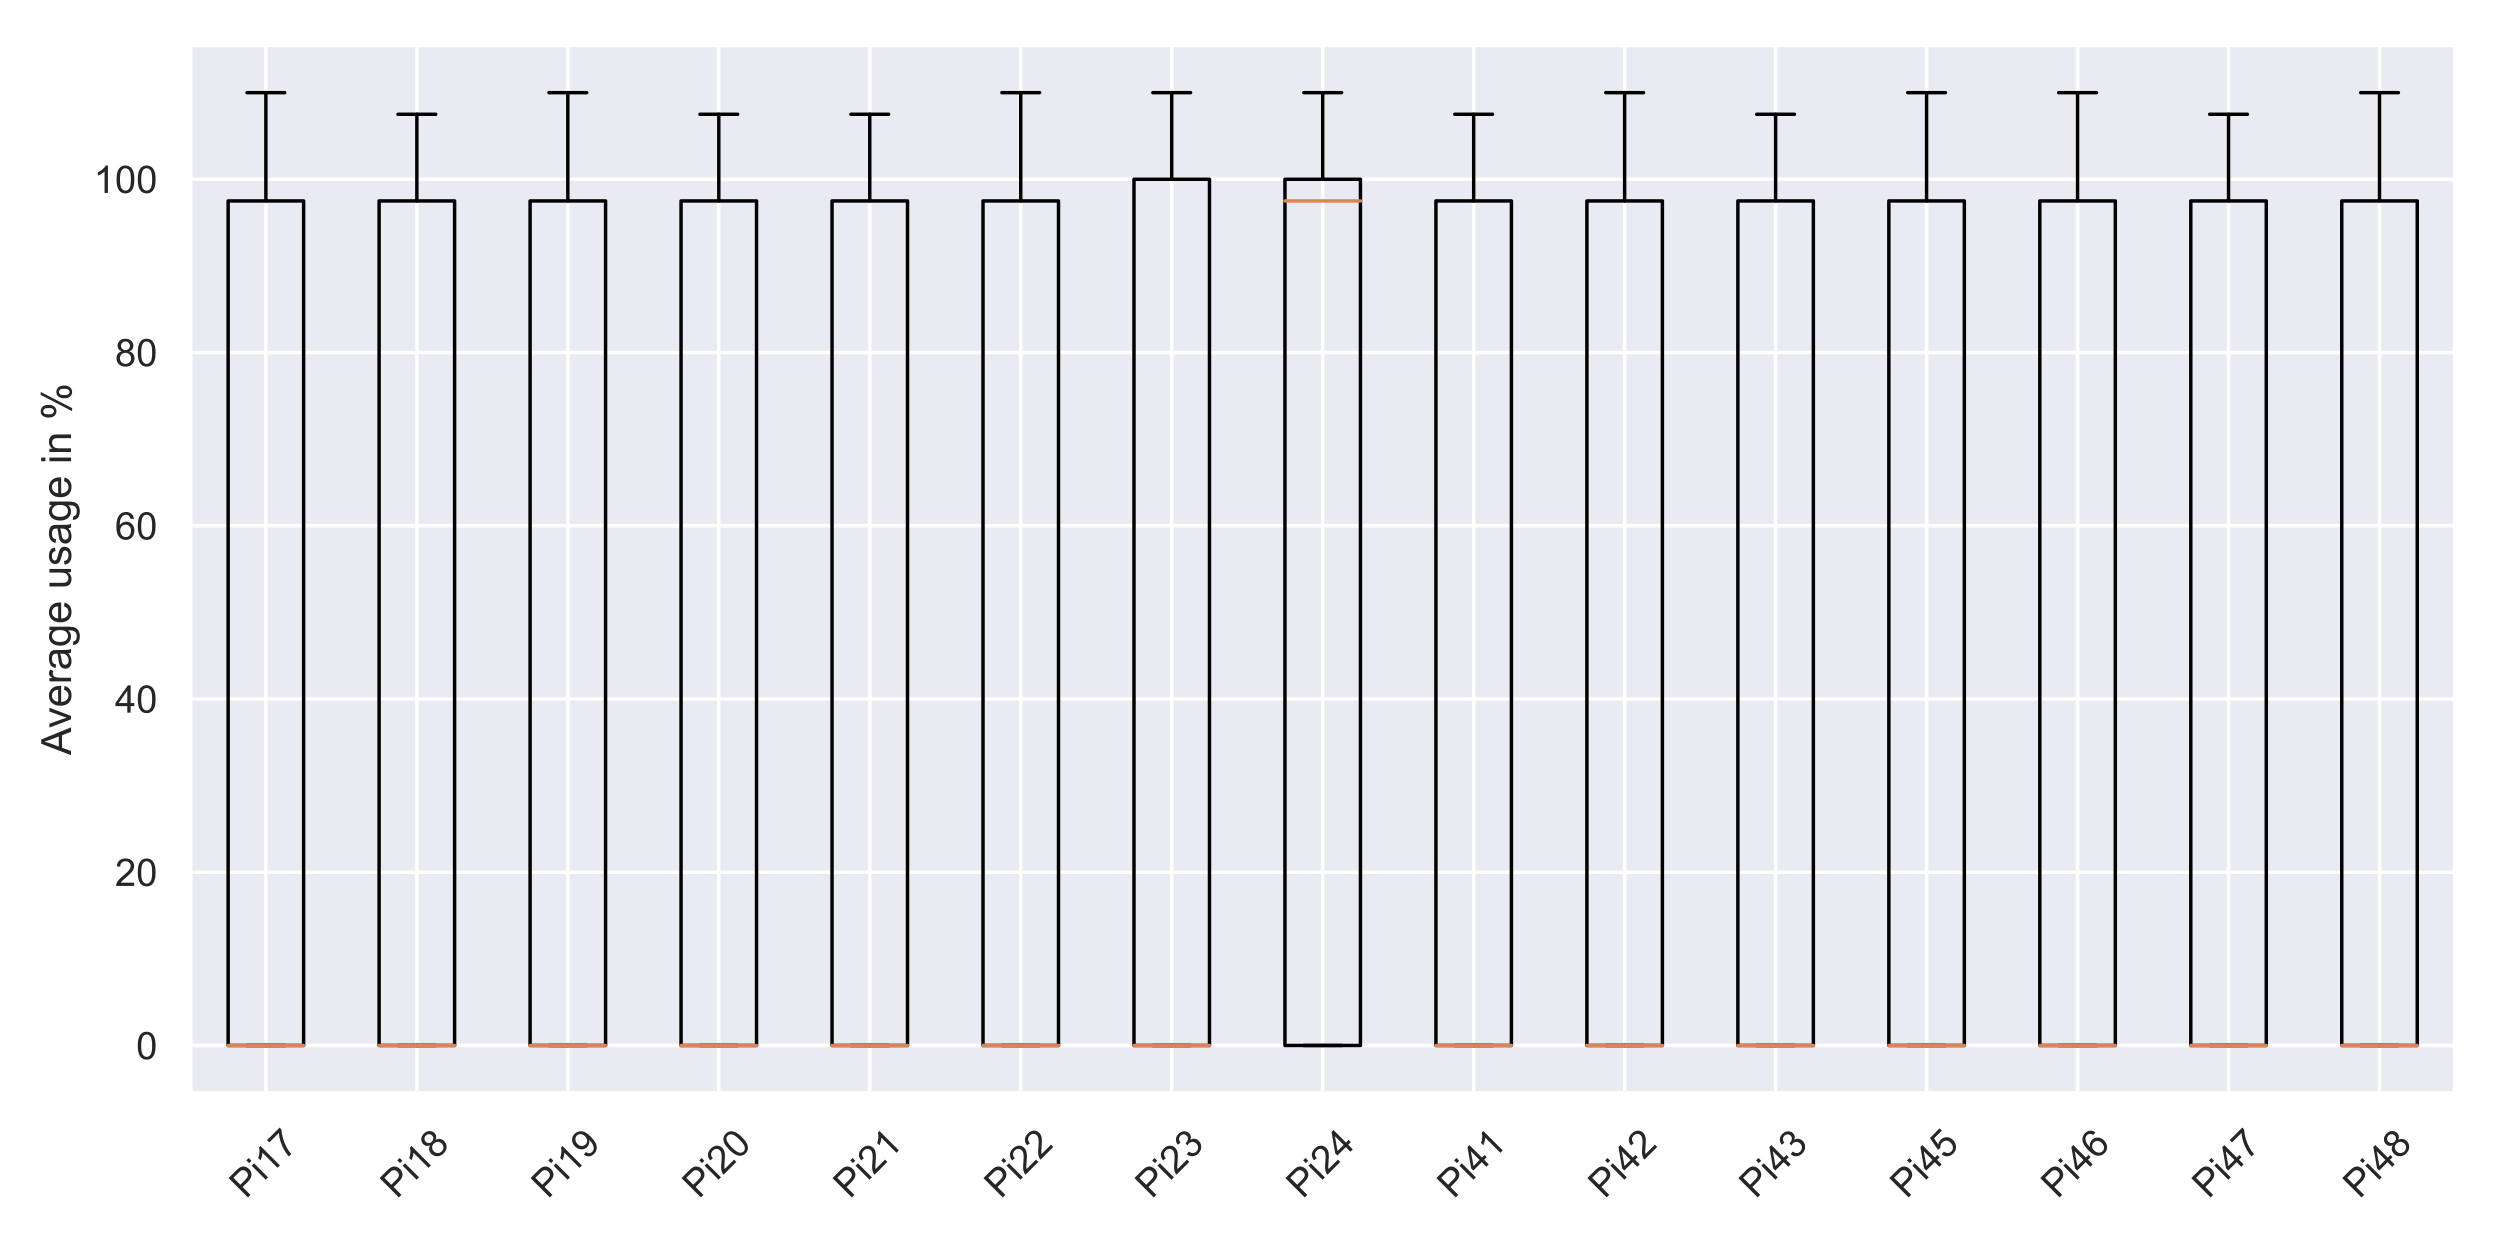 <?xml version="1.0" encoding="utf-8" standalone="no"?>
<!DOCTYPE svg PUBLIC "-//W3C//DTD SVG 1.1//EN"
  "http://www.w3.org/Graphics/SVG/1.1/DTD/svg11.dtd">
<!-- Created with matplotlib (https://matplotlib.org/) -->
<svg height="360pt" version="1.1" viewBox="0 0 720 360" width="720pt" xmlns="http://www.w3.org/2000/svg" xmlns:xlink="http://www.w3.org/1999/xlink">
 <defs>
  <style type="text/css">*{stroke-linecap:butt;stroke-linejoin:round;}</style>
 </defs>
 <g id="figure_1">
  <g id="patch_1">
   <path d="M 0 360 
L 720 360 
L 720 0 
L 0 0 
z
" style="fill:#ffffff;"/>
  </g>
  <g id="axes_1">
   <g id="patch_2">
    <path d="M 54.835 314.824 
L 707.04 314.824 
L 707.04 12.96 
L 54.835 12.96 
z
" style="fill:#eaeaf2;"/>
   </g>
   <g id="matplotlib.axis_1">
    <g id="xtick_1">
     <g id="line2d_1">
      <path clip-path="url(#p8210288596)" d="M 76.575 314.824 
L 76.575 12.96 
" style="fill:none;stroke:#ffffff;stroke-linecap:round;"/>
     </g>
     <g id="text_1">
      <!-- Pi17 -->
      <g style="fill:#262626;" transform="translate(70.802 345.459)rotate(-45)scale(0.11 -0.11)">
       <defs>
        <path d="M 7.719 0 
L 7.719 71.578 
L 34.719 71.578 
Q 41.844 71.578 45.609 70.906 
Q 50.875 70.016 54.438 67.547 
Q 58.016 65.094 60.188 60.641 
Q 62.359 56.203 62.359 50.875 
Q 62.359 41.75 56.547 35.422 
Q 50.734 29.109 35.547 29.109 
L 17.188 29.109 
L 17.188 0 
z
M 17.188 37.547 
L 35.688 37.547 
Q 44.875 37.547 48.734 40.969 
Q 52.594 44.391 52.594 50.594 
Q 52.594 55.078 50.312 58.266 
Q 48.047 61.469 44.344 62.5 
Q 41.938 63.141 35.5 63.141 
L 17.188 63.141 
z
" id="ArialMT-80"/>
        <path d="M 6.641 61.469 
L 6.641 71.578 
L 15.438 71.578 
L 15.438 61.469 
z
M 6.641 0 
L 6.641 51.859 
L 15.438 51.859 
L 15.438 0 
z
" id="ArialMT-105"/>
        <path d="M 37.25 0 
L 28.469 0 
L 28.469 56 
Q 25.297 52.984 20.141 49.953 
Q 14.984 46.922 10.891 45.406 
L 10.891 53.906 
Q 18.266 57.375 23.781 62.297 
Q 29.297 67.234 31.594 71.875 
L 37.25 71.875 
z
" id="ArialMT-49"/>
        <path d="M 4.734 62.203 
L 4.734 70.656 
L 51.078 70.656 
L 51.078 63.812 
Q 44.234 56.547 37.516 44.484 
Q 30.812 32.422 27.156 19.672 
Q 24.516 10.688 23.781 0 
L 14.75 0 
Q 14.891 8.453 18.062 20.406 
Q 21.234 32.375 27.172 43.484 
Q 33.109 54.594 39.797 62.203 
z
" id="ArialMT-55"/>
       </defs>
       <use xlink:href="#ArialMT-80"/>
       <use x="66.699" xlink:href="#ArialMT-105"/>
       <use x="88.916" xlink:href="#ArialMT-49"/>
       <use x="144.531" xlink:href="#ArialMT-55"/>
      </g>
     </g>
    </g>
    <g id="xtick_2">
     <g id="line2d_2">
      <path clip-path="url(#p8210288596)" d="M 120.055 314.824 
L 120.055 12.96 
" style="fill:none;stroke:#ffffff;stroke-linecap:round;"/>
     </g>
     <g id="text_2">
      <!-- Pi18 -->
      <g style="fill:#262626;" transform="translate(114.283 345.459)rotate(-45)scale(0.11 -0.11)">
       <defs>
        <path d="M 17.672 38.812 
Q 12.203 40.828 9.562 44.531 
Q 6.938 48.25 6.938 53.422 
Q 6.938 61.234 12.547 66.547 
Q 18.172 71.875 27.484 71.875 
Q 36.859 71.875 42.578 66.422 
Q 48.297 60.984 48.297 53.172 
Q 48.297 48.188 45.672 44.5 
Q 43.062 40.828 37.75 38.812 
Q 44.344 36.672 47.781 31.875 
Q 51.219 27.094 51.219 20.453 
Q 51.219 11.281 44.719 5.031 
Q 38.234 -1.219 27.641 -1.219 
Q 17.047 -1.219 10.547 5.047 
Q 4.047 11.328 4.047 20.703 
Q 4.047 27.688 7.594 32.391 
Q 11.141 37.109 17.672 38.812 
z
M 15.922 53.719 
Q 15.922 48.641 19.188 45.406 
Q 22.469 42.188 27.688 42.188 
Q 32.766 42.188 36.016 45.375 
Q 39.266 48.578 39.266 53.219 
Q 39.266 58.062 35.906 61.359 
Q 32.562 64.656 27.594 64.656 
Q 22.562 64.656 19.234 61.422 
Q 15.922 58.203 15.922 53.719 
z
M 13.094 20.656 
Q 13.094 16.891 14.875 13.375 
Q 16.656 9.859 20.172 7.922 
Q 23.688 6 27.734 6 
Q 34.031 6 38.125 10.047 
Q 42.234 14.109 42.234 20.359 
Q 42.234 26.703 38.016 30.859 
Q 33.797 35.016 27.438 35.016 
Q 21.234 35.016 17.156 30.906 
Q 13.094 26.812 13.094 20.656 
z
" id="ArialMT-56"/>
       </defs>
       <use xlink:href="#ArialMT-80"/>
       <use x="66.699" xlink:href="#ArialMT-105"/>
       <use x="88.916" xlink:href="#ArialMT-49"/>
       <use x="144.531" xlink:href="#ArialMT-56"/>
      </g>
     </g>
    </g>
    <g id="xtick_3">
     <g id="line2d_3">
      <path clip-path="url(#p8210288596)" d="M 163.536 314.824 
L 163.536 12.96 
" style="fill:none;stroke:#ffffff;stroke-linecap:round;"/>
     </g>
     <g id="text_3">
      <!-- Pi19 -->
      <g style="fill:#262626;" transform="translate(157.763 345.459)rotate(-45)scale(0.11 -0.11)">
       <defs>
        <path d="M 5.469 16.547 
L 13.922 17.328 
Q 14.984 11.375 18.016 8.688 
Q 21.047 6 25.781 6 
Q 29.828 6 32.875 7.859 
Q 35.938 9.719 37.891 12.812 
Q 39.844 15.922 41.156 21.188 
Q 42.484 26.469 42.484 31.938 
Q 42.484 32.516 42.438 33.688 
Q 39.797 29.5 35.234 26.875 
Q 30.672 24.266 25.344 24.266 
Q 16.453 24.266 10.297 30.703 
Q 4.156 37.156 4.156 47.703 
Q 4.156 58.594 10.578 65.234 
Q 17 71.875 26.656 71.875 
Q 33.641 71.875 39.422 68.109 
Q 45.219 64.359 48.219 57.391 
Q 51.219 50.438 51.219 37.25 
Q 51.219 23.531 48.234 15.406 
Q 45.266 7.281 39.375 3.031 
Q 33.5 -1.219 25.594 -1.219 
Q 17.188 -1.219 11.859 3.438 
Q 6.547 8.109 5.469 16.547 
z
M 41.453 48.141 
Q 41.453 55.719 37.422 60.156 
Q 33.406 64.594 27.734 64.594 
Q 21.875 64.594 17.531 59.812 
Q 13.188 55.031 13.188 47.406 
Q 13.188 40.578 17.312 36.297 
Q 21.438 32.031 27.484 32.031 
Q 33.594 32.031 37.516 36.297 
Q 41.453 40.578 41.453 48.141 
z
" id="ArialMT-57"/>
       </defs>
       <use xlink:href="#ArialMT-80"/>
       <use x="66.699" xlink:href="#ArialMT-105"/>
       <use x="88.916" xlink:href="#ArialMT-49"/>
       <use x="144.531" xlink:href="#ArialMT-57"/>
      </g>
     </g>
    </g>
    <g id="xtick_4">
     <g id="line2d_4">
      <path clip-path="url(#p8210288596)" d="M 207.016 314.824 
L 207.016 12.96 
" style="fill:none;stroke:#ffffff;stroke-linecap:round;"/>
     </g>
     <g id="text_4">
      <!-- Pi20 -->
      <g style="fill:#262626;" transform="translate(201.243 345.459)rotate(-45)scale(0.11 -0.11)">
       <defs>
        <path d="M 50.344 8.453 
L 50.344 0 
L 3.031 0 
Q 2.938 3.172 4.047 6.109 
Q 5.859 10.938 9.828 15.625 
Q 13.812 20.312 21.344 26.469 
Q 33.016 36.031 37.109 41.625 
Q 41.219 47.219 41.219 52.203 
Q 41.219 57.422 37.469 61 
Q 33.734 64.594 27.734 64.594 
Q 21.391 64.594 17.578 60.781 
Q 13.766 56.984 13.719 50.25 
L 4.688 51.172 
Q 5.609 61.281 11.656 66.578 
Q 17.719 71.875 27.938 71.875 
Q 38.234 71.875 44.234 66.156 
Q 50.25 60.453 50.25 52 
Q 50.25 47.703 48.484 43.547 
Q 46.734 39.406 42.656 34.812 
Q 38.578 30.219 29.109 22.219 
Q 21.188 15.578 18.938 13.203 
Q 16.703 10.844 15.234 8.453 
z
" id="ArialMT-50"/>
        <path d="M 4.156 35.297 
Q 4.156 48 6.766 55.734 
Q 9.375 63.484 14.516 67.672 
Q 19.672 71.875 27.484 71.875 
Q 33.25 71.875 37.594 69.547 
Q 41.938 67.234 44.766 62.859 
Q 47.609 58.5 49.219 52.219 
Q 50.828 45.953 50.828 35.297 
Q 50.828 22.703 48.234 14.969 
Q 45.656 7.234 40.5 3 
Q 35.359 -1.219 27.484 -1.219 
Q 17.141 -1.219 11.234 6.203 
Q 4.156 15.141 4.156 35.297 
z
M 13.188 35.297 
Q 13.188 17.672 17.312 11.828 
Q 21.438 6 27.484 6 
Q 33.547 6 37.672 11.859 
Q 41.797 17.719 41.797 35.297 
Q 41.797 52.984 37.672 58.781 
Q 33.547 64.594 27.391 64.594 
Q 21.344 64.594 17.719 59.469 
Q 13.188 52.938 13.188 35.297 
z
" id="ArialMT-48"/>
       </defs>
       <use xlink:href="#ArialMT-80"/>
       <use x="66.699" xlink:href="#ArialMT-105"/>
       <use x="88.916" xlink:href="#ArialMT-50"/>
       <use x="144.531" xlink:href="#ArialMT-48"/>
      </g>
     </g>
    </g>
    <g id="xtick_5">
     <g id="line2d_5">
      <path clip-path="url(#p8210288596)" d="M 250.496 314.824 
L 250.496 12.96 
" style="fill:none;stroke:#ffffff;stroke-linecap:round;"/>
     </g>
     <g id="text_5">
      <!-- Pi21 -->
      <g style="fill:#262626;" transform="translate(244.724 345.459)rotate(-45)scale(0.11 -0.11)">
       <use xlink:href="#ArialMT-80"/>
       <use x="66.699" xlink:href="#ArialMT-105"/>
       <use x="88.916" xlink:href="#ArialMT-50"/>
       <use x="144.531" xlink:href="#ArialMT-49"/>
      </g>
     </g>
    </g>
    <g id="xtick_6">
     <g id="line2d_6">
      <path clip-path="url(#p8210288596)" d="M 293.977 314.824 
L 293.977 12.96 
" style="fill:none;stroke:#ffffff;stroke-linecap:round;"/>
     </g>
     <g id="text_6">
      <!-- Pi22 -->
      <g style="fill:#262626;" transform="translate(288.204 345.459)rotate(-45)scale(0.11 -0.11)">
       <use xlink:href="#ArialMT-80"/>
       <use x="66.699" xlink:href="#ArialMT-105"/>
       <use x="88.916" xlink:href="#ArialMT-50"/>
       <use x="144.531" xlink:href="#ArialMT-50"/>
      </g>
     </g>
    </g>
    <g id="xtick_7">
     <g id="line2d_7">
      <path clip-path="url(#p8210288596)" d="M 337.457 314.824 
L 337.457 12.96 
" style="fill:none;stroke:#ffffff;stroke-linecap:round;"/>
     </g>
     <g id="text_7">
      <!-- Pi23 -->
      <g style="fill:#262626;" transform="translate(331.684 345.459)rotate(-45)scale(0.11 -0.11)">
       <defs>
        <path d="M 4.203 18.891 
L 12.984 20.062 
Q 14.5 12.594 18.141 9.297 
Q 21.781 6 27 6 
Q 33.203 6 37.469 10.297 
Q 41.75 14.594 41.75 20.953 
Q 41.75 27 37.797 30.922 
Q 33.844 34.859 27.734 34.859 
Q 25.25 34.859 21.531 33.891 
L 22.516 41.609 
Q 23.391 41.5 23.922 41.5 
Q 29.547 41.5 34.031 44.422 
Q 38.531 47.359 38.531 53.469 
Q 38.531 58.297 35.25 61.469 
Q 31.984 64.656 26.812 64.656 
Q 21.688 64.656 18.266 61.422 
Q 14.844 58.203 13.875 51.766 
L 5.078 53.328 
Q 6.688 62.156 12.391 67.016 
Q 18.109 71.875 26.609 71.875 
Q 32.469 71.875 37.391 69.359 
Q 42.328 66.844 44.938 62.5 
Q 47.562 58.156 47.562 53.266 
Q 47.562 48.641 45.062 44.828 
Q 42.578 41.016 37.703 38.766 
Q 44.047 37.312 47.562 32.688 
Q 51.078 28.078 51.078 21.141 
Q 51.078 11.766 44.234 5.25 
Q 37.406 -1.266 26.953 -1.266 
Q 17.531 -1.266 11.297 4.344 
Q 5.078 9.969 4.203 18.891 
z
" id="ArialMT-51"/>
       </defs>
       <use xlink:href="#ArialMT-80"/>
       <use x="66.699" xlink:href="#ArialMT-105"/>
       <use x="88.916" xlink:href="#ArialMT-50"/>
       <use x="144.531" xlink:href="#ArialMT-51"/>
      </g>
     </g>
    </g>
    <g id="xtick_8">
     <g id="line2d_8">
      <path clip-path="url(#p8210288596)" d="M 380.938 314.824 
L 380.938 12.96 
" style="fill:none;stroke:#ffffff;stroke-linecap:round;"/>
     </g>
     <g id="text_8">
      <!-- Pi24 -->
      <g style="fill:#262626;" transform="translate(375.165 345.459)rotate(-45)scale(0.11 -0.11)">
       <defs>
        <path d="M 32.328 0 
L 32.328 17.141 
L 1.266 17.141 
L 1.266 25.203 
L 33.938 71.578 
L 41.109 71.578 
L 41.109 25.203 
L 50.781 25.203 
L 50.781 17.141 
L 41.109 17.141 
L 41.109 0 
z
M 32.328 25.203 
L 32.328 57.469 
L 9.906 25.203 
z
" id="ArialMT-52"/>
       </defs>
       <use xlink:href="#ArialMT-80"/>
       <use x="66.699" xlink:href="#ArialMT-105"/>
       <use x="88.916" xlink:href="#ArialMT-50"/>
       <use x="144.531" xlink:href="#ArialMT-52"/>
      </g>
     </g>
    </g>
    <g id="xtick_9">
     <g id="line2d_9">
      <path clip-path="url(#p8210288596)" d="M 424.418 314.824 
L 424.418 12.96 
" style="fill:none;stroke:#ffffff;stroke-linecap:round;"/>
     </g>
     <g id="text_9">
      <!-- Pi41 -->
      <g style="fill:#262626;" transform="translate(418.645 345.459)rotate(-45)scale(0.11 -0.11)">
       <use xlink:href="#ArialMT-80"/>
       <use x="66.699" xlink:href="#ArialMT-105"/>
       <use x="88.916" xlink:href="#ArialMT-52"/>
       <use x="144.531" xlink:href="#ArialMT-49"/>
      </g>
     </g>
    </g>
    <g id="xtick_10">
     <g id="line2d_10">
      <path clip-path="url(#p8210288596)" d="M 467.898 314.824 
L 467.898 12.96 
" style="fill:none;stroke:#ffffff;stroke-linecap:round;"/>
     </g>
     <g id="text_10">
      <!-- Pi42 -->
      <g style="fill:#262626;" transform="translate(462.125 345.459)rotate(-45)scale(0.11 -0.11)">
       <use xlink:href="#ArialMT-80"/>
       <use x="66.699" xlink:href="#ArialMT-105"/>
       <use x="88.916" xlink:href="#ArialMT-52"/>
       <use x="144.531" xlink:href="#ArialMT-50"/>
      </g>
     </g>
    </g>
    <g id="xtick_11">
     <g id="line2d_11">
      <path clip-path="url(#p8210288596)" d="M 511.378 314.824 
L 511.378 12.96 
" style="fill:none;stroke:#ffffff;stroke-linecap:round;"/>
     </g>
     <g id="text_11">
      <!-- Pi43 -->
      <g style="fill:#262626;" transform="translate(505.606 345.459)rotate(-45)scale(0.11 -0.11)">
       <use xlink:href="#ArialMT-80"/>
       <use x="66.699" xlink:href="#ArialMT-105"/>
       <use x="88.916" xlink:href="#ArialMT-52"/>
       <use x="144.531" xlink:href="#ArialMT-51"/>
      </g>
     </g>
    </g>
    <g id="xtick_12">
     <g id="line2d_12">
      <path clip-path="url(#p8210288596)" d="M 554.859 314.824 
L 554.859 12.96 
" style="fill:none;stroke:#ffffff;stroke-linecap:round;"/>
     </g>
     <g id="text_12">
      <!-- Pi45 -->
      <g style="fill:#262626;" transform="translate(549.086 345.459)rotate(-45)scale(0.11 -0.11)">
       <defs>
        <path d="M 4.156 18.75 
L 13.375 19.531 
Q 14.406 12.797 18.141 9.391 
Q 21.875 6 27.156 6 
Q 33.5 6 37.891 10.781 
Q 42.281 15.578 42.281 23.484 
Q 42.281 31 38.062 35.344 
Q 33.844 39.703 27 39.703 
Q 22.75 39.703 19.328 37.766 
Q 15.922 35.844 13.969 32.766 
L 5.719 33.844 
L 12.641 70.609 
L 48.25 70.609 
L 48.25 62.203 
L 19.672 62.203 
L 15.828 42.969 
Q 22.266 47.469 29.344 47.469 
Q 38.719 47.469 45.156 40.969 
Q 51.609 34.469 51.609 24.266 
Q 51.609 14.547 45.953 7.469 
Q 39.062 -1.219 27.156 -1.219 
Q 17.391 -1.219 11.203 4.25 
Q 5.031 9.719 4.156 18.75 
z
" id="ArialMT-53"/>
       </defs>
       <use xlink:href="#ArialMT-80"/>
       <use x="66.699" xlink:href="#ArialMT-105"/>
       <use x="88.916" xlink:href="#ArialMT-52"/>
       <use x="144.531" xlink:href="#ArialMT-53"/>
      </g>
     </g>
    </g>
    <g id="xtick_13">
     <g id="line2d_13">
      <path clip-path="url(#p8210288596)" d="M 598.339 314.824 
L 598.339 12.96 
" style="fill:none;stroke:#ffffff;stroke-linecap:round;"/>
     </g>
     <g id="text_13">
      <!-- Pi46 -->
      <g style="fill:#262626;" transform="translate(592.566 345.459)rotate(-45)scale(0.11 -0.11)">
       <defs>
        <path d="M 49.75 54.047 
L 41.016 53.375 
Q 39.844 58.547 37.703 60.891 
Q 34.125 64.656 28.906 64.656 
Q 24.703 64.656 21.531 62.312 
Q 17.391 59.281 14.984 53.469 
Q 12.594 47.656 12.5 36.922 
Q 15.672 41.75 20.266 44.094 
Q 24.859 46.438 29.891 46.438 
Q 38.672 46.438 44.844 39.969 
Q 51.031 33.5 51.031 23.25 
Q 51.031 16.5 48.125 10.719 
Q 45.219 4.938 40.141 1.859 
Q 35.062 -1.219 28.609 -1.219 
Q 17.625 -1.219 10.688 6.859 
Q 3.766 14.938 3.766 33.5 
Q 3.766 54.25 11.422 63.672 
Q 18.109 71.875 29.438 71.875 
Q 37.891 71.875 43.281 67.141 
Q 48.688 62.406 49.75 54.047 
z
M 13.875 23.188 
Q 13.875 18.656 15.797 14.5 
Q 17.719 10.359 21.188 8.172 
Q 24.656 6 28.469 6 
Q 34.031 6 38.031 10.484 
Q 42.047 14.984 42.047 22.703 
Q 42.047 30.125 38.078 34.391 
Q 34.125 38.672 28.125 38.672 
Q 22.172 38.672 18.016 34.391 
Q 13.875 30.125 13.875 23.188 
z
" id="ArialMT-54"/>
       </defs>
       <use xlink:href="#ArialMT-80"/>
       <use x="66.699" xlink:href="#ArialMT-105"/>
       <use x="88.916" xlink:href="#ArialMT-52"/>
       <use x="144.531" xlink:href="#ArialMT-54"/>
      </g>
     </g>
    </g>
    <g id="xtick_14">
     <g id="line2d_14">
      <path clip-path="url(#p8210288596)" d="M 641.819 314.824 
L 641.819 12.96 
" style="fill:none;stroke:#ffffff;stroke-linecap:round;"/>
     </g>
     <g id="text_14">
      <!-- Pi47 -->
      <g style="fill:#262626;" transform="translate(636.047 345.459)rotate(-45)scale(0.11 -0.11)">
       <use xlink:href="#ArialMT-80"/>
       <use x="66.699" xlink:href="#ArialMT-105"/>
       <use x="88.916" xlink:href="#ArialMT-52"/>
       <use x="144.531" xlink:href="#ArialMT-55"/>
      </g>
     </g>
    </g>
    <g id="xtick_15">
     <g id="line2d_15">
      <path clip-path="url(#p8210288596)" d="M 685.3 314.824 
L 685.3 12.96 
" style="fill:none;stroke:#ffffff;stroke-linecap:round;"/>
     </g>
     <g id="text_15">
      <!-- Pi48 -->
      <g style="fill:#262626;" transform="translate(679.527 345.459)rotate(-45)scale(0.11 -0.11)">
       <use xlink:href="#ArialMT-80"/>
       <use x="66.699" xlink:href="#ArialMT-105"/>
       <use x="88.916" xlink:href="#ArialMT-52"/>
       <use x="144.531" xlink:href="#ArialMT-56"/>
      </g>
     </g>
    </g>
   </g>
   <g id="matplotlib.axis_2">
    <g id="ytick_1">
     <g id="line2d_16">
      <path clip-path="url(#p8210288596)" d="M 54.835 301.103 
L 707.04 301.103 
" style="fill:none;stroke:#ffffff;stroke-linecap:round;"/>
     </g>
     <g id="text_16">
      <!-- 0 -->
      <g style="fill:#262626;" transform="translate(39.218 305.04)scale(0.11 -0.11)">
       <use xlink:href="#ArialMT-48"/>
      </g>
     </g>
    </g>
    <g id="ytick_2">
     <g id="line2d_17">
      <path clip-path="url(#p8210288596)" d="M 54.835 251.208 
L 707.04 251.208 
" style="fill:none;stroke:#ffffff;stroke-linecap:round;"/>
     </g>
     <g id="text_17">
      <!-- 20 -->
      <g style="fill:#262626;" transform="translate(33.101 255.145)scale(0.11 -0.11)">
       <use xlink:href="#ArialMT-50"/>
       <use x="55.615" xlink:href="#ArialMT-48"/>
      </g>
     </g>
    </g>
    <g id="ytick_3">
     <g id="line2d_18">
      <path clip-path="url(#p8210288596)" d="M 54.835 201.313 
L 707.04 201.313 
" style="fill:none;stroke:#ffffff;stroke-linecap:round;"/>
     </g>
     <g id="text_18">
      <!-- 40 -->
      <g style="fill:#262626;" transform="translate(33.101 205.25)scale(0.11 -0.11)">
       <use xlink:href="#ArialMT-52"/>
       <use x="55.615" xlink:href="#ArialMT-48"/>
      </g>
     </g>
    </g>
    <g id="ytick_4">
     <g id="line2d_19">
      <path clip-path="url(#p8210288596)" d="M 54.835 151.418 
L 707.04 151.418 
" style="fill:none;stroke:#ffffff;stroke-linecap:round;"/>
     </g>
     <g id="text_19">
      <!-- 60 -->
      <g style="fill:#262626;" transform="translate(33.101 155.355)scale(0.11 -0.11)">
       <use xlink:href="#ArialMT-54"/>
       <use x="55.615" xlink:href="#ArialMT-48"/>
      </g>
     </g>
    </g>
    <g id="ytick_5">
     <g id="line2d_20">
      <path clip-path="url(#p8210288596)" d="M 54.835 101.523 
L 707.04 101.523 
" style="fill:none;stroke:#ffffff;stroke-linecap:round;"/>
     </g>
     <g id="text_20">
      <!-- 80 -->
      <g style="fill:#262626;" transform="translate(33.101 105.46)scale(0.11 -0.11)">
       <use xlink:href="#ArialMT-56"/>
       <use x="55.615" xlink:href="#ArialMT-48"/>
      </g>
     </g>
    </g>
    <g id="ytick_6">
     <g id="line2d_21">
      <path clip-path="url(#p8210288596)" d="M 54.835 51.629 
L 707.04 51.629 
" style="fill:none;stroke:#ffffff;stroke-linecap:round;"/>
     </g>
     <g id="text_21">
      <!-- 100 -->
      <g style="fill:#262626;" transform="translate(26.984 55.565)scale(0.11 -0.11)">
       <use xlink:href="#ArialMT-49"/>
       <use x="55.615" xlink:href="#ArialMT-48"/>
       <use x="111.23" xlink:href="#ArialMT-48"/>
      </g>
     </g>
    </g>
    <g id="text_22">
     <!-- Average usage in % -->
     <g style="fill:#262626;" transform="translate(20.458 217.485)rotate(-90)scale(0.12 -0.12)">
      <defs>
       <path d="M -0.141 0 
L 27.344 71.578 
L 37.547 71.578 
L 66.844 0 
L 56.062 0 
L 47.703 21.688 
L 17.781 21.688 
L 9.906 0 
z
M 20.516 29.391 
L 44.781 29.391 
L 37.312 49.219 
Q 33.891 58.25 32.234 64.062 
Q 30.859 57.172 28.375 50.391 
z
" id="ArialMT-65"/>
       <path d="M 21 0 
L 1.266 51.859 
L 10.547 51.859 
L 21.688 20.797 
Q 23.484 15.766 25 10.359 
Q 26.172 14.453 28.266 20.219 
L 39.797 51.859 
L 48.828 51.859 
L 29.203 0 
z
" id="ArialMT-118"/>
       <path d="M 42.094 16.703 
L 51.172 15.578 
Q 49.031 7.625 43.219 3.219 
Q 37.406 -1.172 28.375 -1.172 
Q 17 -1.172 10.328 5.828 
Q 3.656 12.844 3.656 25.484 
Q 3.656 38.578 10.391 45.797 
Q 17.141 53.031 27.875 53.031 
Q 38.281 53.031 44.875 45.953 
Q 51.469 38.875 51.469 26.031 
Q 51.469 25.25 51.422 23.688 
L 12.75 23.688 
Q 13.234 15.141 17.578 10.594 
Q 21.922 6.062 28.422 6.062 
Q 33.25 6.062 36.672 8.594 
Q 40.094 11.141 42.094 16.703 
z
M 13.234 30.906 
L 42.188 30.906 
Q 41.609 37.453 38.875 40.719 
Q 34.672 45.797 27.984 45.797 
Q 21.922 45.797 17.797 41.75 
Q 13.672 37.703 13.234 30.906 
z
" id="ArialMT-101"/>
       <path d="M 6.5 0 
L 6.5 51.859 
L 14.406 51.859 
L 14.406 44 
Q 17.438 49.516 20 51.266 
Q 22.562 53.031 25.641 53.031 
Q 30.078 53.031 34.672 50.203 
L 31.641 42.047 
Q 28.422 43.953 25.203 43.953 
Q 22.312 43.953 20.016 42.219 
Q 17.719 40.484 16.75 37.406 
Q 15.281 32.719 15.281 27.156 
L 15.281 0 
z
" id="ArialMT-114"/>
       <path d="M 40.438 6.391 
Q 35.547 2.25 31.031 0.531 
Q 26.516 -1.172 21.344 -1.172 
Q 12.797 -1.172 8.203 3 
Q 3.609 7.172 3.609 13.672 
Q 3.609 17.484 5.344 20.625 
Q 7.078 23.781 9.891 25.688 
Q 12.703 27.594 16.219 28.562 
Q 18.797 29.25 24.031 29.891 
Q 34.672 31.156 39.703 32.906 
Q 39.75 34.719 39.75 35.203 
Q 39.75 40.578 37.25 42.781 
Q 33.891 45.75 27.25 45.75 
Q 21.047 45.75 18.094 43.578 
Q 15.141 41.406 13.719 35.891 
L 5.125 37.062 
Q 6.297 42.578 8.984 45.969 
Q 11.672 49.359 16.75 51.188 
Q 21.828 53.031 28.516 53.031 
Q 35.156 53.031 39.297 51.469 
Q 43.453 49.906 45.406 47.531 
Q 47.359 45.172 48.141 41.547 
Q 48.578 39.312 48.578 33.453 
L 48.578 21.734 
Q 48.578 9.469 49.141 6.219 
Q 49.703 2.984 51.375 0 
L 42.188 0 
Q 40.828 2.734 40.438 6.391 
z
M 39.703 26.031 
Q 34.906 24.078 25.344 22.703 
Q 19.922 21.922 17.672 20.938 
Q 15.438 19.969 14.203 18.094 
Q 12.984 16.219 12.984 13.922 
Q 12.984 10.406 15.641 8.062 
Q 18.312 5.719 23.438 5.719 
Q 28.516 5.719 32.469 7.938 
Q 36.422 10.156 38.281 14.016 
Q 39.703 17 39.703 22.797 
z
" id="ArialMT-97"/>
       <path d="M 4.984 -4.297 
L 13.531 -5.562 
Q 14.062 -9.516 16.5 -11.328 
Q 19.781 -13.766 25.438 -13.766 
Q 31.547 -13.766 34.859 -11.328 
Q 38.188 -8.891 39.359 -4.5 
Q 40.047 -1.812 39.984 6.781 
Q 34.234 0 25.641 0 
Q 14.938 0 9.078 7.719 
Q 3.219 15.438 3.219 26.219 
Q 3.219 33.641 5.906 39.906 
Q 8.594 46.188 13.688 49.609 
Q 18.797 53.031 25.688 53.031 
Q 34.859 53.031 40.828 45.609 
L 40.828 51.859 
L 48.922 51.859 
L 48.922 7.031 
Q 48.922 -5.078 46.453 -10.125 
Q 44 -15.188 38.641 -18.109 
Q 33.297 -21.047 25.484 -21.047 
Q 16.219 -21.047 10.5 -16.875 
Q 4.781 -12.703 4.984 -4.297 
z
M 12.25 26.859 
Q 12.25 16.656 16.297 11.969 
Q 20.359 7.281 26.469 7.281 
Q 32.516 7.281 36.609 11.938 
Q 40.719 16.609 40.719 26.562 
Q 40.719 36.078 36.5 40.906 
Q 32.281 45.75 26.312 45.75 
Q 20.453 45.75 16.344 40.984 
Q 12.25 36.234 12.25 26.859 
z
" id="ArialMT-103"/>
       <path id="ArialMT-32"/>
       <path d="M 40.578 0 
L 40.578 7.625 
Q 34.516 -1.172 24.125 -1.172 
Q 19.531 -1.172 15.547 0.578 
Q 11.578 2.344 9.641 5 
Q 7.719 7.672 6.938 11.531 
Q 6.391 14.109 6.391 19.734 
L 6.391 51.859 
L 15.188 51.859 
L 15.188 23.094 
Q 15.188 16.219 15.719 13.812 
Q 16.547 10.359 19.234 8.375 
Q 21.922 6.391 25.875 6.391 
Q 29.828 6.391 33.297 8.422 
Q 36.766 10.453 38.203 13.938 
Q 39.656 17.438 39.656 24.078 
L 39.656 51.859 
L 48.438 51.859 
L 48.438 0 
z
" id="ArialMT-117"/>
       <path d="M 3.078 15.484 
L 11.766 16.844 
Q 12.5 11.625 15.844 8.844 
Q 19.188 6.062 25.203 6.062 
Q 31.25 6.062 34.172 8.516 
Q 37.109 10.984 37.109 14.312 
Q 37.109 17.281 34.516 19 
Q 32.719 20.172 25.531 21.969 
Q 15.875 24.422 12.141 26.203 
Q 8.406 27.984 6.469 31.125 
Q 4.547 34.281 4.547 38.094 
Q 4.547 41.547 6.125 44.5 
Q 7.719 47.469 10.453 49.422 
Q 12.5 50.922 16.031 51.969 
Q 19.578 53.031 23.641 53.031 
Q 29.734 53.031 34.344 51.266 
Q 38.969 49.516 41.156 46.5 
Q 43.359 43.5 44.188 38.484 
L 35.594 37.312 
Q 35.016 41.312 32.203 43.547 
Q 29.391 45.797 24.266 45.797 
Q 18.219 45.797 15.625 43.797 
Q 13.031 41.797 13.031 39.109 
Q 13.031 37.406 14.109 36.031 
Q 15.188 34.625 17.484 33.688 
Q 18.797 33.203 25.25 31.453 
Q 34.578 28.953 38.25 27.359 
Q 41.938 25.781 44.031 22.75 
Q 46.141 19.734 46.141 15.234 
Q 46.141 10.844 43.578 6.953 
Q 41.016 3.078 36.172 0.953 
Q 31.344 -1.172 25.25 -1.172 
Q 15.141 -1.172 9.844 3.031 
Q 4.547 7.234 3.078 15.484 
z
" id="ArialMT-115"/>
       <path d="M 6.594 0 
L 6.594 51.859 
L 14.5 51.859 
L 14.5 44.484 
Q 20.219 53.031 31 53.031 
Q 35.688 53.031 39.625 51.344 
Q 43.562 49.656 45.516 46.922 
Q 47.469 44.188 48.25 40.438 
Q 48.734 37.984 48.734 31.891 
L 48.734 0 
L 39.938 0 
L 39.938 31.547 
Q 39.938 36.922 38.906 39.578 
Q 37.891 42.234 35.281 43.812 
Q 32.672 45.406 29.156 45.406 
Q 23.531 45.406 19.453 41.844 
Q 15.375 38.281 15.375 28.328 
L 15.375 0 
z
" id="ArialMT-110"/>
       <path d="M 5.812 54.391 
Q 5.812 62.062 9.672 67.422 
Q 13.531 72.797 20.844 72.797 
Q 27.594 72.797 32 67.984 
Q 36.422 63.188 36.422 53.859 
Q 36.422 44.781 31.953 39.875 
Q 27.484 34.969 20.953 34.969 
Q 14.453 34.969 10.125 39.797 
Q 5.812 44.625 5.812 54.391 
z
M 21.094 66.75 
Q 17.828 66.75 15.656 63.906 
Q 13.484 61.078 13.484 53.516 
Q 13.484 46.625 15.672 43.812 
Q 17.875 41.016 21.094 41.016 
Q 24.422 41.016 26.594 43.844 
Q 28.766 46.688 28.766 54.203 
Q 28.766 61.141 26.562 63.938 
Q 24.359 66.75 21.094 66.75 
z
M 21.141 -2.641 
L 60.297 72.797 
L 67.438 72.797 
L 28.422 -2.641 
z
M 52.094 16.797 
Q 52.094 24.516 55.953 29.859 
Q 59.812 35.203 67.188 35.203 
Q 73.922 35.203 78.344 30.391 
Q 82.766 25.594 82.766 16.266 
Q 82.766 7.172 78.297 2.266 
Q 73.828 -2.641 67.234 -2.641 
Q 60.75 -2.641 56.422 2.219 
Q 52.094 7.078 52.094 16.797 
z
M 67.438 29.156 
Q 64.109 29.156 61.938 26.312 
Q 59.766 23.484 59.766 15.922 
Q 59.766 9.078 61.953 6.25 
Q 64.156 3.422 67.391 3.422 
Q 70.75 3.422 72.922 6.25 
Q 75.094 9.078 75.094 16.609 
Q 75.094 23.531 72.891 26.344 
Q 70.703 29.156 67.438 29.156 
z
" id="ArialMT-37"/>
      </defs>
      <use xlink:href="#ArialMT-65"/>
      <use x="64.949" xlink:href="#ArialMT-118"/>
      <use x="114.949" xlink:href="#ArialMT-101"/>
      <use x="170.564" xlink:href="#ArialMT-114"/>
      <use x="203.865" xlink:href="#ArialMT-97"/>
      <use x="259.48" xlink:href="#ArialMT-103"/>
      <use x="315.096" xlink:href="#ArialMT-101"/>
      <use x="370.711" xlink:href="#ArialMT-32"/>
      <use x="398.494" xlink:href="#ArialMT-117"/>
      <use x="454.109" xlink:href="#ArialMT-115"/>
      <use x="504.109" xlink:href="#ArialMT-97"/>
      <use x="559.725" xlink:href="#ArialMT-103"/>
      <use x="615.34" xlink:href="#ArialMT-101"/>
      <use x="670.955" xlink:href="#ArialMT-32"/>
      <use x="698.738" xlink:href="#ArialMT-105"/>
      <use x="720.955" xlink:href="#ArialMT-110"/>
      <use x="776.57" xlink:href="#ArialMT-32"/>
      <use x="804.354" xlink:href="#ArialMT-37"/>
     </g>
    </g>
   </g>
   <g id="line2d_22">
    <path clip-path="url(#p8210288596)" d="M 65.705 301.103 
L 87.445 301.103 
L 87.445 57.865 
L 65.705 57.865 
L 65.705 301.103 
" style="fill:none;stroke:#000000;stroke-linecap:round;"/>
   </g>
   <g id="line2d_23">
    <path clip-path="url(#p8210288596)" d="M 76.575 301.103 
L 76.575 301.103 
" style="fill:none;stroke:#000000;stroke-linecap:round;"/>
   </g>
   <g id="line2d_24">
    <path clip-path="url(#p8210288596)" d="M 76.575 57.865 
L 76.575 26.681 
" style="fill:none;stroke:#000000;stroke-linecap:round;"/>
   </g>
   <g id="line2d_25">
    <path clip-path="url(#p8210288596)" d="M 71.14 301.103 
L 82.01 301.103 
" style="fill:none;stroke:#000000;stroke-linecap:round;"/>
   </g>
   <g id="line2d_26">
    <path clip-path="url(#p8210288596)" d="M 71.14 26.681 
L 82.01 26.681 
" style="fill:none;stroke:#000000;stroke-linecap:round;"/>
   </g>
   <g id="line2d_27"/>
   <g id="line2d_28">
    <path clip-path="url(#p8210288596)" d="M 109.185 301.103 
L 130.926 301.103 
L 130.926 57.865 
L 109.185 57.865 
L 109.185 301.103 
" style="fill:none;stroke:#000000;stroke-linecap:round;"/>
   </g>
   <g id="line2d_29">
    <path clip-path="url(#p8210288596)" d="M 120.055 301.103 
L 120.055 301.103 
" style="fill:none;stroke:#000000;stroke-linecap:round;"/>
   </g>
   <g id="line2d_30">
    <path clip-path="url(#p8210288596)" d="M 120.055 57.865 
L 120.055 32.918 
" style="fill:none;stroke:#000000;stroke-linecap:round;"/>
   </g>
   <g id="line2d_31">
    <path clip-path="url(#p8210288596)" d="M 114.62 301.103 
L 125.491 301.103 
" style="fill:none;stroke:#000000;stroke-linecap:round;"/>
   </g>
   <g id="line2d_32">
    <path clip-path="url(#p8210288596)" d="M 114.62 32.918 
L 125.491 32.918 
" style="fill:none;stroke:#000000;stroke-linecap:round;"/>
   </g>
   <g id="line2d_33"/>
   <g id="line2d_34">
    <path clip-path="url(#p8210288596)" d="M 152.666 301.103 
L 174.406 301.103 
L 174.406 57.865 
L 152.666 57.865 
L 152.666 301.103 
" style="fill:none;stroke:#000000;stroke-linecap:round;"/>
   </g>
   <g id="line2d_35">
    <path clip-path="url(#p8210288596)" d="M 163.536 301.103 
L 163.536 301.103 
" style="fill:none;stroke:#000000;stroke-linecap:round;"/>
   </g>
   <g id="line2d_36">
    <path clip-path="url(#p8210288596)" d="M 163.536 57.865 
L 163.536 26.681 
" style="fill:none;stroke:#000000;stroke-linecap:round;"/>
   </g>
   <g id="line2d_37">
    <path clip-path="url(#p8210288596)" d="M 158.101 301.103 
L 168.971 301.103 
" style="fill:none;stroke:#000000;stroke-linecap:round;"/>
   </g>
   <g id="line2d_38">
    <path clip-path="url(#p8210288596)" d="M 158.101 26.681 
L 168.971 26.681 
" style="fill:none;stroke:#000000;stroke-linecap:round;"/>
   </g>
   <g id="line2d_39"/>
   <g id="line2d_40">
    <path clip-path="url(#p8210288596)" d="M 196.146 301.103 
L 217.886 301.103 
L 217.886 57.865 
L 196.146 57.865 
L 196.146 301.103 
" style="fill:none;stroke:#000000;stroke-linecap:round;"/>
   </g>
   <g id="line2d_41">
    <path clip-path="url(#p8210288596)" d="M 207.016 301.103 
L 207.016 301.103 
" style="fill:none;stroke:#000000;stroke-linecap:round;"/>
   </g>
   <g id="line2d_42">
    <path clip-path="url(#p8210288596)" d="M 207.016 57.865 
L 207.016 32.918 
" style="fill:none;stroke:#000000;stroke-linecap:round;"/>
   </g>
   <g id="line2d_43">
    <path clip-path="url(#p8210288596)" d="M 201.581 301.103 
L 212.451 301.103 
" style="fill:none;stroke:#000000;stroke-linecap:round;"/>
   </g>
   <g id="line2d_44">
    <path clip-path="url(#p8210288596)" d="M 201.581 32.918 
L 212.451 32.918 
" style="fill:none;stroke:#000000;stroke-linecap:round;"/>
   </g>
   <g id="line2d_45"/>
   <g id="line2d_46">
    <path clip-path="url(#p8210288596)" d="M 239.626 301.103 
L 261.367 301.103 
L 261.367 57.865 
L 239.626 57.865 
L 239.626 301.103 
" style="fill:none;stroke:#000000;stroke-linecap:round;"/>
   </g>
   <g id="line2d_47">
    <path clip-path="url(#p8210288596)" d="M 250.496 301.103 
L 250.496 301.103 
" style="fill:none;stroke:#000000;stroke-linecap:round;"/>
   </g>
   <g id="line2d_48">
    <path clip-path="url(#p8210288596)" d="M 250.496 57.865 
L 250.496 32.918 
" style="fill:none;stroke:#000000;stroke-linecap:round;"/>
   </g>
   <g id="line2d_49">
    <path clip-path="url(#p8210288596)" d="M 245.061 301.103 
L 255.932 301.103 
" style="fill:none;stroke:#000000;stroke-linecap:round;"/>
   </g>
   <g id="line2d_50">
    <path clip-path="url(#p8210288596)" d="M 245.061 32.918 
L 255.932 32.918 
" style="fill:none;stroke:#000000;stroke-linecap:round;"/>
   </g>
   <g id="line2d_51"/>
   <g id="line2d_52">
    <path clip-path="url(#p8210288596)" d="M 283.107 301.103 
L 304.847 301.103 
L 304.847 57.865 
L 283.107 57.865 
L 283.107 301.103 
" style="fill:none;stroke:#000000;stroke-linecap:round;"/>
   </g>
   <g id="line2d_53">
    <path clip-path="url(#p8210288596)" d="M 293.977 301.103 
L 293.977 301.103 
" style="fill:none;stroke:#000000;stroke-linecap:round;"/>
   </g>
   <g id="line2d_54">
    <path clip-path="url(#p8210288596)" d="M 293.977 57.865 
L 293.977 26.681 
" style="fill:none;stroke:#000000;stroke-linecap:round;"/>
   </g>
   <g id="line2d_55">
    <path clip-path="url(#p8210288596)" d="M 288.542 301.103 
L 299.412 301.103 
" style="fill:none;stroke:#000000;stroke-linecap:round;"/>
   </g>
   <g id="line2d_56">
    <path clip-path="url(#p8210288596)" d="M 288.542 26.681 
L 299.412 26.681 
" style="fill:none;stroke:#000000;stroke-linecap:round;"/>
   </g>
   <g id="line2d_57"/>
   <g id="line2d_58">
    <path clip-path="url(#p8210288596)" d="M 326.587 301.103 
L 348.327 301.103 
L 348.327 51.629 
L 326.587 51.629 
L 326.587 301.103 
" style="fill:none;stroke:#000000;stroke-linecap:round;"/>
   </g>
   <g id="line2d_59">
    <path clip-path="url(#p8210288596)" d="M 337.457 301.103 
L 337.457 301.103 
" style="fill:none;stroke:#000000;stroke-linecap:round;"/>
   </g>
   <g id="line2d_60">
    <path clip-path="url(#p8210288596)" d="M 337.457 51.629 
L 337.457 26.681 
" style="fill:none;stroke:#000000;stroke-linecap:round;"/>
   </g>
   <g id="line2d_61">
    <path clip-path="url(#p8210288596)" d="M 332.022 301.103 
L 342.892 301.103 
" style="fill:none;stroke:#000000;stroke-linecap:round;"/>
   </g>
   <g id="line2d_62">
    <path clip-path="url(#p8210288596)" d="M 332.022 26.681 
L 342.892 26.681 
" style="fill:none;stroke:#000000;stroke-linecap:round;"/>
   </g>
   <g id="line2d_63"/>
   <g id="line2d_64">
    <path clip-path="url(#p8210288596)" d="M 370.067 301.103 
L 391.808 301.103 
L 391.808 51.629 
L 370.067 51.629 
L 370.067 301.103 
" style="fill:none;stroke:#000000;stroke-linecap:round;"/>
   </g>
   <g id="line2d_65">
    <path clip-path="url(#p8210288596)" d="M 380.938 301.103 
L 380.938 301.103 
" style="fill:none;stroke:#000000;stroke-linecap:round;"/>
   </g>
   <g id="line2d_66">
    <path clip-path="url(#p8210288596)" d="M 380.938 51.629 
L 380.938 26.681 
" style="fill:none;stroke:#000000;stroke-linecap:round;"/>
   </g>
   <g id="line2d_67">
    <path clip-path="url(#p8210288596)" d="M 375.502 301.103 
L 386.373 301.103 
" style="fill:none;stroke:#000000;stroke-linecap:round;"/>
   </g>
   <g id="line2d_68">
    <path clip-path="url(#p8210288596)" d="M 375.502 26.681 
L 386.373 26.681 
" style="fill:none;stroke:#000000;stroke-linecap:round;"/>
   </g>
   <g id="line2d_69"/>
   <g id="line2d_70">
    <path clip-path="url(#p8210288596)" d="M 413.548 301.103 
L 435.288 301.103 
L 435.288 57.865 
L 413.548 57.865 
L 413.548 301.103 
" style="fill:none;stroke:#000000;stroke-linecap:round;"/>
   </g>
   <g id="line2d_71">
    <path clip-path="url(#p8210288596)" d="M 424.418 301.103 
L 424.418 301.103 
" style="fill:none;stroke:#000000;stroke-linecap:round;"/>
   </g>
   <g id="line2d_72">
    <path clip-path="url(#p8210288596)" d="M 424.418 57.865 
L 424.418 32.918 
" style="fill:none;stroke:#000000;stroke-linecap:round;"/>
   </g>
   <g id="line2d_73">
    <path clip-path="url(#p8210288596)" d="M 418.983 301.103 
L 429.853 301.103 
" style="fill:none;stroke:#000000;stroke-linecap:round;"/>
   </g>
   <g id="line2d_74">
    <path clip-path="url(#p8210288596)" d="M 418.983 32.918 
L 429.853 32.918 
" style="fill:none;stroke:#000000;stroke-linecap:round;"/>
   </g>
   <g id="line2d_75"/>
   <g id="line2d_76">
    <path clip-path="url(#p8210288596)" d="M 457.028 301.103 
L 478.768 301.103 
L 478.768 57.865 
L 457.028 57.865 
L 457.028 301.103 
" style="fill:none;stroke:#000000;stroke-linecap:round;"/>
   </g>
   <g id="line2d_77">
    <path clip-path="url(#p8210288596)" d="M 467.898 301.103 
L 467.898 301.103 
" style="fill:none;stroke:#000000;stroke-linecap:round;"/>
   </g>
   <g id="line2d_78">
    <path clip-path="url(#p8210288596)" d="M 467.898 57.865 
L 467.898 26.681 
" style="fill:none;stroke:#000000;stroke-linecap:round;"/>
   </g>
   <g id="line2d_79">
    <path clip-path="url(#p8210288596)" d="M 462.463 301.103 
L 473.333 301.103 
" style="fill:none;stroke:#000000;stroke-linecap:round;"/>
   </g>
   <g id="line2d_80">
    <path clip-path="url(#p8210288596)" d="M 462.463 26.681 
L 473.333 26.681 
" style="fill:none;stroke:#000000;stroke-linecap:round;"/>
   </g>
   <g id="line2d_81"/>
   <g id="line2d_82">
    <path clip-path="url(#p8210288596)" d="M 500.508 301.103 
L 522.249 301.103 
L 522.249 57.865 
L 500.508 57.865 
L 500.508 301.103 
" style="fill:none;stroke:#000000;stroke-linecap:round;"/>
   </g>
   <g id="line2d_83">
    <path clip-path="url(#p8210288596)" d="M 511.378 301.103 
L 511.378 301.103 
" style="fill:none;stroke:#000000;stroke-linecap:round;"/>
   </g>
   <g id="line2d_84">
    <path clip-path="url(#p8210288596)" d="M 511.378 57.865 
L 511.378 32.918 
" style="fill:none;stroke:#000000;stroke-linecap:round;"/>
   </g>
   <g id="line2d_85">
    <path clip-path="url(#p8210288596)" d="M 505.943 301.103 
L 516.814 301.103 
" style="fill:none;stroke:#000000;stroke-linecap:round;"/>
   </g>
   <g id="line2d_86">
    <path clip-path="url(#p8210288596)" d="M 505.943 32.918 
L 516.814 32.918 
" style="fill:none;stroke:#000000;stroke-linecap:round;"/>
   </g>
   <g id="line2d_87"/>
   <g id="line2d_88">
    <path clip-path="url(#p8210288596)" d="M 543.989 301.103 
L 565.729 301.103 
L 565.729 57.865 
L 543.989 57.865 
L 543.989 301.103 
" style="fill:none;stroke:#000000;stroke-linecap:round;"/>
   </g>
   <g id="line2d_89">
    <path clip-path="url(#p8210288596)" d="M 554.859 301.103 
L 554.859 301.103 
" style="fill:none;stroke:#000000;stroke-linecap:round;"/>
   </g>
   <g id="line2d_90">
    <path clip-path="url(#p8210288596)" d="M 554.859 57.865 
L 554.859 26.681 
" style="fill:none;stroke:#000000;stroke-linecap:round;"/>
   </g>
   <g id="line2d_91">
    <path clip-path="url(#p8210288596)" d="M 549.424 301.103 
L 560.294 301.103 
" style="fill:none;stroke:#000000;stroke-linecap:round;"/>
   </g>
   <g id="line2d_92">
    <path clip-path="url(#p8210288596)" d="M 549.424 26.681 
L 560.294 26.681 
" style="fill:none;stroke:#000000;stroke-linecap:round;"/>
   </g>
   <g id="line2d_93"/>
   <g id="line2d_94">
    <path clip-path="url(#p8210288596)" d="M 587.469 301.103 
L 609.209 301.103 
L 609.209 57.865 
L 587.469 57.865 
L 587.469 301.103 
" style="fill:none;stroke:#000000;stroke-linecap:round;"/>
   </g>
   <g id="line2d_95">
    <path clip-path="url(#p8210288596)" d="M 598.339 301.103 
L 598.339 301.103 
" style="fill:none;stroke:#000000;stroke-linecap:round;"/>
   </g>
   <g id="line2d_96">
    <path clip-path="url(#p8210288596)" d="M 598.339 57.865 
L 598.339 26.681 
" style="fill:none;stroke:#000000;stroke-linecap:round;"/>
   </g>
   <g id="line2d_97">
    <path clip-path="url(#p8210288596)" d="M 592.904 301.103 
L 603.774 301.103 
" style="fill:none;stroke:#000000;stroke-linecap:round;"/>
   </g>
   <g id="line2d_98">
    <path clip-path="url(#p8210288596)" d="M 592.904 26.681 
L 603.774 26.681 
" style="fill:none;stroke:#000000;stroke-linecap:round;"/>
   </g>
   <g id="line2d_99"/>
   <g id="line2d_100">
    <path clip-path="url(#p8210288596)" d="M 630.949 301.103 
L 652.69 301.103 
L 652.69 57.865 
L 630.949 57.865 
L 630.949 301.103 
" style="fill:none;stroke:#000000;stroke-linecap:round;"/>
   </g>
   <g id="line2d_101">
    <path clip-path="url(#p8210288596)" d="M 641.819 301.103 
L 641.819 301.103 
" style="fill:none;stroke:#000000;stroke-linecap:round;"/>
   </g>
   <g id="line2d_102">
    <path clip-path="url(#p8210288596)" d="M 641.819 57.865 
L 641.819 32.918 
" style="fill:none;stroke:#000000;stroke-linecap:round;"/>
   </g>
   <g id="line2d_103">
    <path clip-path="url(#p8210288596)" d="M 636.384 301.103 
L 647.255 301.103 
" style="fill:none;stroke:#000000;stroke-linecap:round;"/>
   </g>
   <g id="line2d_104">
    <path clip-path="url(#p8210288596)" d="M 636.384 32.918 
L 647.255 32.918 
" style="fill:none;stroke:#000000;stroke-linecap:round;"/>
   </g>
   <g id="line2d_105"/>
   <g id="line2d_106">
    <path clip-path="url(#p8210288596)" d="M 674.43 301.103 
L 696.17 301.103 
L 696.17 57.865 
L 674.43 57.865 
L 674.43 301.103 
" style="fill:none;stroke:#000000;stroke-linecap:round;"/>
   </g>
   <g id="line2d_107">
    <path clip-path="url(#p8210288596)" d="M 685.3 301.103 
L 685.3 301.103 
" style="fill:none;stroke:#000000;stroke-linecap:round;"/>
   </g>
   <g id="line2d_108">
    <path clip-path="url(#p8210288596)" d="M 685.3 57.865 
L 685.3 26.681 
" style="fill:none;stroke:#000000;stroke-linecap:round;"/>
   </g>
   <g id="line2d_109">
    <path clip-path="url(#p8210288596)" d="M 679.865 301.103 
L 690.735 301.103 
" style="fill:none;stroke:#000000;stroke-linecap:round;"/>
   </g>
   <g id="line2d_110">
    <path clip-path="url(#p8210288596)" d="M 679.865 26.681 
L 690.735 26.681 
" style="fill:none;stroke:#000000;stroke-linecap:round;"/>
   </g>
   <g id="line2d_111"/>
   <g id="line2d_112">
    <path clip-path="url(#p8210288596)" d="M 65.705 301.103 
L 87.445 301.103 
" style="fill:none;stroke:#dd8452;stroke-linecap:round;"/>
   </g>
   <g id="line2d_113">
    <path clip-path="url(#p8210288596)" d="M 109.185 301.103 
L 130.926 301.103 
" style="fill:none;stroke:#dd8452;stroke-linecap:round;"/>
   </g>
   <g id="line2d_114">
    <path clip-path="url(#p8210288596)" d="M 152.666 301.103 
L 174.406 301.103 
" style="fill:none;stroke:#dd8452;stroke-linecap:round;"/>
   </g>
   <g id="line2d_115">
    <path clip-path="url(#p8210288596)" d="M 196.146 301.103 
L 217.886 301.103 
" style="fill:none;stroke:#dd8452;stroke-linecap:round;"/>
   </g>
   <g id="line2d_116">
    <path clip-path="url(#p8210288596)" d="M 239.626 301.103 
L 261.367 301.103 
" style="fill:none;stroke:#dd8452;stroke-linecap:round;"/>
   </g>
   <g id="line2d_117">
    <path clip-path="url(#p8210288596)" d="M 283.107 301.103 
L 304.847 301.103 
" style="fill:none;stroke:#dd8452;stroke-linecap:round;"/>
   </g>
   <g id="line2d_118">
    <path clip-path="url(#p8210288596)" d="M 326.587 301.103 
L 348.327 301.103 
" style="fill:none;stroke:#dd8452;stroke-linecap:round;"/>
   </g>
   <g id="line2d_119">
    <path clip-path="url(#p8210288596)" d="M 370.067 57.865 
L 391.808 57.865 
" style="fill:none;stroke:#dd8452;stroke-linecap:round;"/>
   </g>
   <g id="line2d_120">
    <path clip-path="url(#p8210288596)" d="M 413.548 301.103 
L 435.288 301.103 
" style="fill:none;stroke:#dd8452;stroke-linecap:round;"/>
   </g>
   <g id="line2d_121">
    <path clip-path="url(#p8210288596)" d="M 457.028 301.103 
L 478.768 301.103 
" style="fill:none;stroke:#dd8452;stroke-linecap:round;"/>
   </g>
   <g id="line2d_122">
    <path clip-path="url(#p8210288596)" d="M 500.508 301.103 
L 522.249 301.103 
" style="fill:none;stroke:#dd8452;stroke-linecap:round;"/>
   </g>
   <g id="line2d_123">
    <path clip-path="url(#p8210288596)" d="M 543.989 301.103 
L 565.729 301.103 
" style="fill:none;stroke:#dd8452;stroke-linecap:round;"/>
   </g>
   <g id="line2d_124">
    <path clip-path="url(#p8210288596)" d="M 587.469 301.103 
L 609.209 301.103 
" style="fill:none;stroke:#dd8452;stroke-linecap:round;"/>
   </g>
   <g id="line2d_125">
    <path clip-path="url(#p8210288596)" d="M 630.949 301.103 
L 652.69 301.103 
" style="fill:none;stroke:#dd8452;stroke-linecap:round;"/>
   </g>
   <g id="line2d_126">
    <path clip-path="url(#p8210288596)" d="M 674.43 301.103 
L 696.17 301.103 
" style="fill:none;stroke:#dd8452;stroke-linecap:round;"/>
   </g>
   <g id="patch_3">
    <path d="M 54.835 314.824 
L 54.835 12.96 
" style="fill:none;stroke:#ffffff;stroke-linecap:square;stroke-linejoin:miter;stroke-width:1.25;"/>
   </g>
   <g id="patch_4">
    <path d="M 707.04 314.824 
L 707.04 12.96 
" style="fill:none;stroke:#ffffff;stroke-linecap:square;stroke-linejoin:miter;stroke-width:1.25;"/>
   </g>
   <g id="patch_5">
    <path d="M 54.835 314.824 
L 707.04 314.824 
" style="fill:none;stroke:#ffffff;stroke-linecap:square;stroke-linejoin:miter;stroke-width:1.25;"/>
   </g>
   <g id="patch_6">
    <path d="M 54.835 12.96 
L 707.04 12.96 
" style="fill:none;stroke:#ffffff;stroke-linecap:square;stroke-linejoin:miter;stroke-width:1.25;"/>
   </g>
  </g>
 </g>
 <defs>
  <clipPath id="p8210288596">
   <rect height="301.864" width="652.205" x="54.835" y="12.96"/>
  </clipPath>
 </defs>
</svg>
